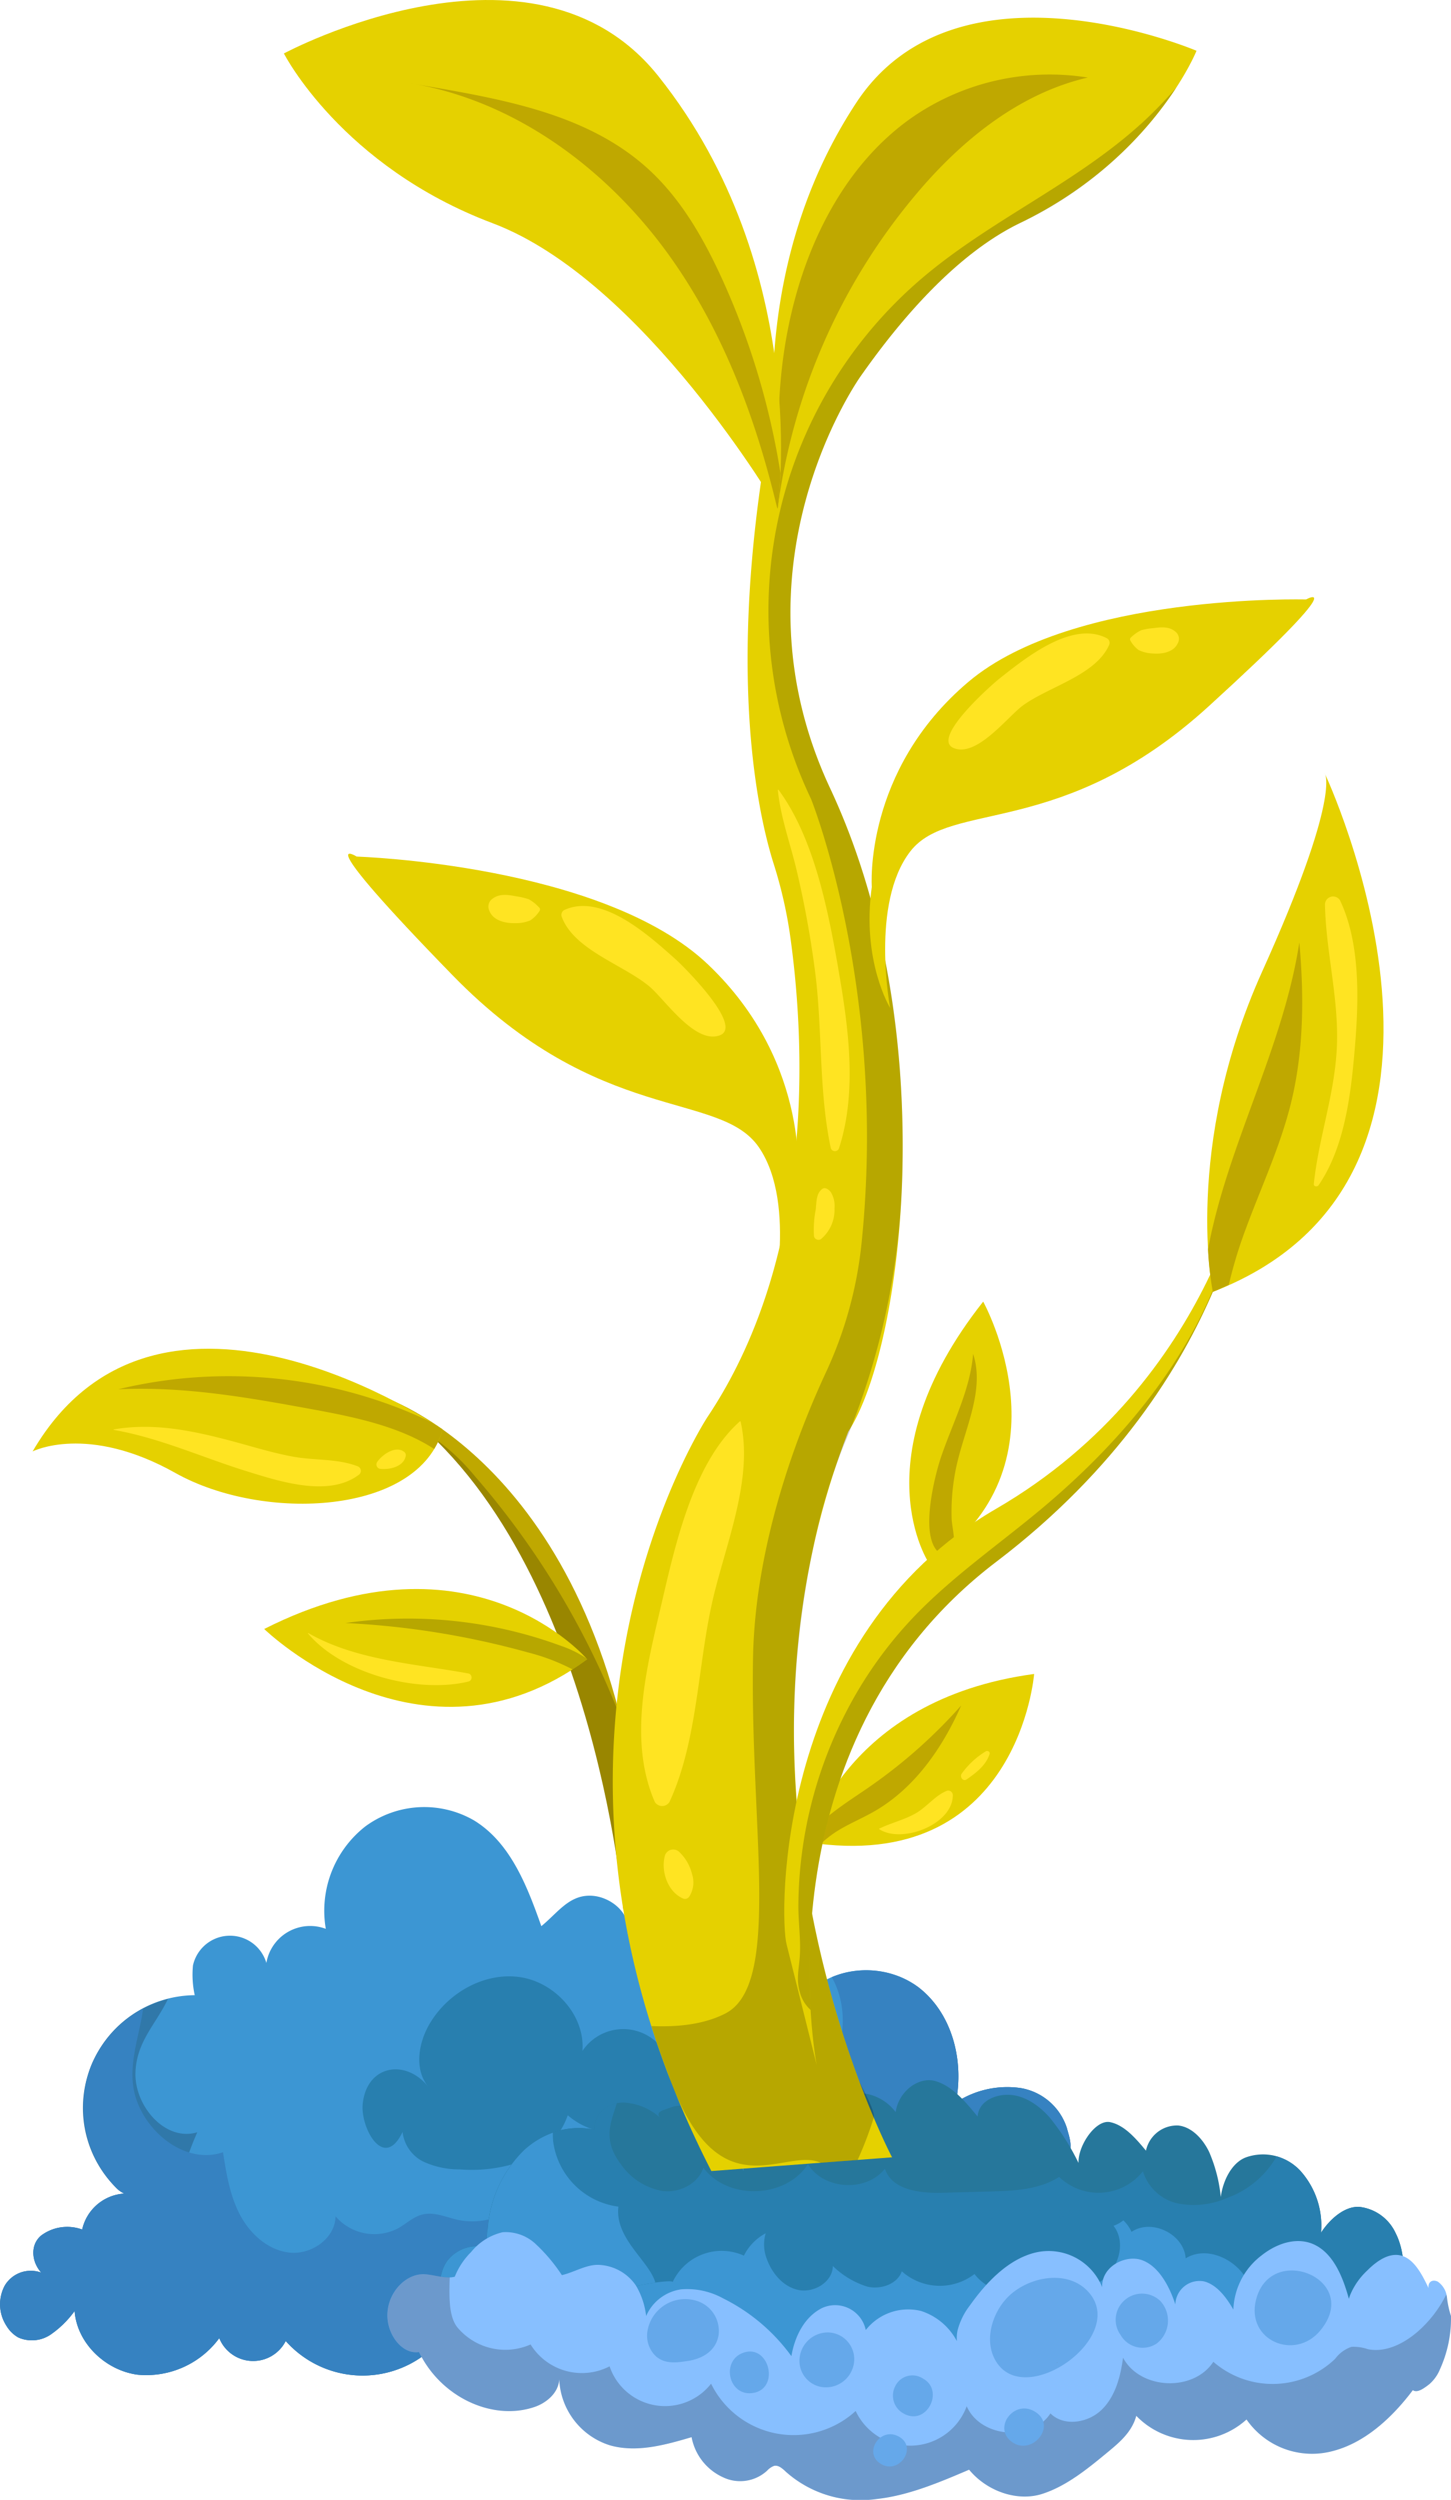 <svg xmlns="http://www.w3.org/2000/svg" xmlns:xlink="http://www.w3.org/1999/xlink" width="212.44" height="365.891" viewBox="0 0 212.44 365.891">
  <defs>
    <clipPath id="clip-path">
      <rect id="Rectangle_63" data-name="Rectangle 63" width="212.44" height="365.891" fill="none"/>
    </clipPath>
    <clipPath id="clip-path-3">
      <rect id="Rectangle_55" data-name="Rectangle 55" width="71.877" height="55.118" fill="none"/>
    </clipPath>
    <clipPath id="clip-path-4">
      <rect id="Rectangle_56" data-name="Rectangle 56" width="45.962" height="36.99" fill="none"/>
    </clipPath>
    <clipPath id="clip-path-5">
      <rect id="Rectangle_57" data-name="Rectangle 57" width="155.715" height="33.029" fill="none"/>
    </clipPath>
    <clipPath id="clip-path-6">
      <rect id="Rectangle_58" data-name="Rectangle 58" width="30.25" height="69.228" fill="none"/>
    </clipPath>
    <clipPath id="clip-path-7">
      <rect id="Rectangle_59" data-name="Rectangle 59" width="76.856" height="304.152" fill="none"/>
    </clipPath>
    <clipPath id="clip-path-8">
      <rect id="Rectangle_60" data-name="Rectangle 60" width="35.396" height="7.44" fill="none"/>
    </clipPath>
    <clipPath id="clip-path-9">
      <rect id="Rectangle_61" data-name="Rectangle 61" width="63.755" height="114.037" fill="none"/>
    </clipPath>
  </defs>
  <g id="Group_194" data-name="Group 194" transform="translate(0)">
    <g id="Group_193" data-name="Group 193" transform="translate(0)" clip-path="url(#clip-path)">
      <g id="Group_192" data-name="Group 192">
        <g id="Group_191" data-name="Group 191" clip-path="url(#clip-path)">
          <path id="Path_252" data-name="Path 252" d="M156.189,236.347a8.6,8.6,0,0,0-6.858-5.826,13.684,13.684,0,0,0-9.1,1.945,1.824,1.824,0,0,0-.295.218c1.239-6.119-.5-13.018-5.4-16.846-5.228-4.084-14.036-3.247-17.417,2.462-.982-3.385-2.985-6.779-6.282-8.022s-7.814.832-7.936,4.354c-.228-5.055-6.4-8.81-10.992-6.69.581-2.977-2.632-5.609-5.664-5.563s-4.642,2.544-6.989,4.463c-2.088-5.9-4.533-12.246-9.878-15.493a14.568,14.568,0,0,0-15.9.9A15.677,15.677,0,0,0,47.7,207.233,6.5,6.5,0,0,0,39,212.228a5.551,5.551,0,0,0-10.748.366,13.97,13.97,0,0,0,.26,4.351A16.5,16.5,0,0,0,17,245.129a3.765,3.765,0,0,0,1.209.85,6.746,6.746,0,0,0-6.178,5.263,6.375,6.375,0,0,0-6.032.9c-1.614,1.38-1.381,3.839.046,5.412a4.43,4.43,0,0,0-5.352,1.9,5.791,5.791,0,0,0,.263,5.9,4.71,4.71,0,0,0,1.722,1.685,4.9,4.9,0,0,0,4.723-.41,14.447,14.447,0,0,0,3.523-3.456c.348,4.721,4.541,8.7,9.234,9.319a13.27,13.27,0,0,0,11.95-5.351,5.351,5.351,0,0,0,9.73.418,15.058,15.058,0,0,0,24.826-3.477c4.365-9.075,18.695-10.552,28.74-11.248s20.2-.092,30.138-1.725c9.571-1.574,18.67-5.179,27.683-8.759a7.577,7.577,0,0,0,2.819-1.624c1.188-1.255.6-2.713.149-4.38" transform="translate(0 75.077)" fill="#3c96d3"/>
          <g id="Group_172" data-name="Group 172" transform="translate(0 292.567)" opacity="0.2" style="mix-blend-mode: overlay;isolation: isolate">
            <g id="Group_171" data-name="Group 171">
              <g id="Group_170" data-name="Group 170" clip-path="url(#clip-path-3)">
                <path id="Path_253" data-name="Path 253" d="M66.659,256.112a14.065,14.065,0,0,1,5.218-5.679c-.194-.081-.391-.154-.582-.243a10.028,10.028,0,0,1-10.448,3.078,9.522,9.522,0,0,0-3.406-.835c-1.174.081-2.384,1.2-1.994,2.31a8.975,8.975,0,0,1-9.611-4.679,3.727,3.727,0,0,1-5.887.888c-.959-1.086-1.251-2.748-2.474-3.526-1.155-.733-2.653-.381-4.019-.464-3.633-.219-6.376-3.774-6.844-7.384s.811-7.207,2.272-10.541c-4.718,1.422-9.252-3.9-9.05-8.82.186-4.488,2.98-6.978,4.762-10.7a16.452,16.452,0,0,0-7.6,27.64,3.8,3.8,0,0,0,1.209.85,6.746,6.746,0,0,0-6.178,5.264,6.368,6.368,0,0,0-6.031.9c-1.616,1.38-1.381,3.839.046,5.412a4.431,4.431,0,0,0-5.352,1.9,5.788,5.788,0,0,0,.263,5.9,4.732,4.732,0,0,0,1.72,1.687,4.9,4.9,0,0,0,4.723-.412,14.422,14.422,0,0,0,3.523-3.456c.349,4.721,4.542,8.7,9.236,9.319A13.269,13.269,0,0,0,32.1,259.172a5.351,5.351,0,0,0,9.73.418,15.059,15.059,0,0,0,24.828-3.477" transform="translate(0 -209.519)"/>
              </g>
            </g>
          </g>
          <g id="Group_175" data-name="Group 175" transform="translate(110.777 290.402)" opacity="0.2" style="mix-blend-mode: overlay;isolation: isolate">
            <g id="Group_174" data-name="Group 174">
              <g id="Group_173" data-name="Group 173" clip-path="url(#clip-path-4)">
                <path id="Path_254" data-name="Path 254" d="M124.594,233.371c1.188-1.255.6-2.712.149-4.38a8.6,8.6,0,0,0-6.858-5.826,13.683,13.683,0,0,0-9.1,1.947,1.812,1.812,0,0,0-.295.216c1.239-6.119-.5-13.018-5.4-16.846-.236-.186-.489-.349-.739-.514.952,3.886-.931,8.6-4.766,10.061,3.126,3.742,4.91,8.956,3.393,13.591s-7.041,7.943-11.524,6.027a24.064,24.064,0,0,1-10.127,7.311,110.273,110.273,0,0,0,14.76-1.2c9.569-1.572,18.67-5.178,27.683-8.759a7.577,7.577,0,0,0,2.819-1.624" transform="translate(-79.331 -207.969)"/>
              </g>
            </g>
          </g>
          <path id="Path_255" data-name="Path 255" d="M149.331,223.74a13.7,13.7,0,0,0-9.1,1.947,1.888,1.888,0,0,0-.293.216c1.239-6.119-.5-13.018-5.4-16.846a12.989,12.989,0,0,0-12.757-1.529c3,5.288,1.776,13.044-3.41,16.494,2.393,2.948,1.25,7.619-1.469,10.269s-6.541,3.772-10.21,4.75c-9.618,2.567-20.408,4.66-29.089-.214A10.3,10.3,0,0,1,67.14,243.07c-1.772-.381-3.557-1.247-5.315-.8-1.315.331-2.338,1.338-3.519,2a7.494,7.494,0,0,1-9.178-1.737c-.042,3.188-3.473,5.612-6.647,5.313s-5.841-2.7-7.331-5.513-2.008-6.032-2.5-9.181c-5.368,1.826-11.232-2.74-12.828-8.18-1.258-4.292.582-8.733,1.128-12.813a16.723,16.723,0,0,0-7.584,8.261,16.908,16.908,0,0,0,3.631,17.927,3.8,3.8,0,0,0,1.209.85,6.746,6.746,0,0,0-6.178,5.264,6.369,6.369,0,0,0-6.031.9c-1.616,1.38-1.381,3.839.046,5.412a4.431,4.431,0,0,0-5.352,1.9,5.791,5.791,0,0,0,.263,5.9,4.731,4.731,0,0,0,1.72,1.687,4.9,4.9,0,0,0,4.724-.412,14.461,14.461,0,0,0,3.522-3.455c.349,4.72,4.542,8.7,9.236,9.318A13.265,13.265,0,0,0,32.1,260.361a5.351,5.351,0,0,0,9.73.418A15.059,15.059,0,0,0,66.659,257.3c4.365-9.075,18.693-10.551,28.739-11.248s20.2-.091,30.139-1.725c9.569-1.572,18.67-5.178,27.683-8.759a7.588,7.588,0,0,0,2.819-1.624c1.188-1.254.6-2.712.149-4.38a8.6,8.6,0,0,0-6.858-5.826" transform="translate(0 81.858)" fill="#3682c1"/>
          <path id="Path_256" data-name="Path 256" d="M47.609,223.282c-2.075-2.575-1.412-6.471.293-9.3,2.684-4.464,7.973-7.452,13.13-6.717s9.594,5.625,9.17,10.816A7.176,7.176,0,0,1,83.19,220.52c1.408-1.951,4.767-1.776,6.2.156a4.93,4.93,0,0,1-.993,6.468,6.374,6.374,0,0,1-6.8.539,10.5,10.5,0,0,1-13.542-.2,10.855,10.855,0,0,1-6.429,6.636,21.98,21.98,0,0,1-9.391,1.287,12.4,12.4,0,0,1-5.433-1.188,5.562,5.562,0,0,1-2.93-4.292c-2.729,5.77-6.183-.6-5.837-4.082.564-5.676,6.246-6.687,9.571-2.56" transform="translate(15.068 82.109)" fill="#287faf"/>
          <path id="Path_257" data-name="Path 257" d="M186.7,252.281c.578-4.017,1.088-8.468-.676-11.9a6.666,6.666,0,0,0-5.282-3.8c-2.12-.134-4.285,1.723-5.62,3.773A12,12,0,0,0,172,231.2a7.425,7.425,0,0,0-7.916-1.85c-1.972.761-3.312,3.272-3.64,5.787a22.029,22.029,0,0,0-1.719-6.629c-.977-2-2.606-3.626-4.491-3.839a4.642,4.642,0,0,0-4.745,3.684c-1.508-1.818-3.147-3.721-5.229-4.172s-4.73,3.361-4.647,5.969a34.165,34.165,0,0,0-4.242-6.675c-1.7-1.912-3.879-3.318-6.183-3.3-1.842.014-4.168.923-4.35,3.187-1.785-2.187-3.7-4.464-6.15-5.185s-5.4,1.461-5.848,4.531a6.954,6.954,0,0,0-6.8-2.685,8.383,8.383,0,0,0-5.718,5.351c.561.038-.013,1.106.275.505a5.212,5.212,0,0,0-6.915-2.329c-2.375,1.292-3.621,4.689-3.1,7.817a24.825,24.825,0,0,0-4.153-7.142c-1.808-1.923-4.354-3.044-6.643-2.153-.927.36-2.139.553-1.476,1.423a8.5,8.5,0,0,0-4.646-2.123,4.574,4.574,0,0,0-3.284.732,3.474,3.474,0,0,0-1.6,3.178,11.6,11.6,0,0,0-10.378,3.032,17.94,17.94,0,0,0-5.288,11.456c-.113,1.307-.45,3.531.507,2.948A5.627,5.627,0,0,0,47.26,244.4c-1.577,2.039-1.526,5.9.44,7.3Z" transform="translate(18.291 86.424)" fill="#26779b"/>
          <path id="Path_258" data-name="Path 258" d="M186.024,239.424a6.664,6.664,0,0,0-5.284-3.8c-2.118-.134-4.285,1.722-5.619,3.772A12,12,0,0,0,172,230.237a7.925,7.925,0,0,0-3.407-2.012c-.043.087-.075.179-.121.263a13.665,13.665,0,0,1-7.045,5.8,12.109,12.109,0,0,1-7.207.842,6.854,6.854,0,0,1-5.172-4.724,8.3,8.3,0,0,1-12.271.828c-2.935,1.887-6.62,2.04-10.108,2.135l-6.974.191c-3.28.091-7.436-.4-8.422-3.533-2.724,3.48-8.975,3.113-11.274-.662-3.242,5.041-11.73,5.331-15.308.524-.765,2.372-3.52,3.719-5.995,3.409a9.452,9.452,0,0,1-6.111-3.953c-2.7-3.6-1.426-6.1-.57-8.895a3.932,3.932,0,0,0-1.635.686,3.478,3.478,0,0,0-1.6,3.18,11.6,11.6,0,0,0-10.378,3.03,17.94,17.94,0,0,0-5.288,11.456,9.086,9.086,0,0,0-.049,2.8,5.516,5.516,0,0,0-5.809,1.836c-1.577,2.039-1.526,5.9.44,7.3l139,.58c.578-4.017,1.088-8.466-.676-11.9" transform="translate(18.291 87.383)" fill="#287faf"/>
          <path id="Path_259" data-name="Path 259" d="M72.245,234.364A11.083,11.083,0,0,1,62.7,224.84a9.612,9.612,0,0,1-.043-1.3,12.53,12.53,0,0,0-4.248,2.586,17.938,17.938,0,0,0-5.287,11.456,9.1,9.1,0,0,0-.052,2.8,5.514,5.514,0,0,0-5.806,1.835c-1.576,2.039-1.526,5.9.44,7.3l28.124.117c6.228-4.852-4.359-8.593-3.58-15.272" transform="translate(18.291 88.606)" fill="#3c96d3"/>
          <path id="Path_260" data-name="Path 260" d="M73.61,242.41a7.917,7.917,0,0,1,10.438-3.88,8.1,8.1,0,0,1,10.591-3.543,5.968,5.968,0,0,0,2.04.86c1.22.12,2.268-.782,3.247-1.519,3.5-2.632,9.3-3.288,11.674.384,1.785-3.4,7.344-3.816,9.617-.726,1.565-3.374,7.027-3.9,9.212-.894,2.949-2.884,8.678-1.8,10.374,1.959,2.951-1.988,7.686.328,7.927,3.878,2.895-1.806,6.964-.087,8.769,2.808s1.889,6.521,1.655,9.924c-2.224-1.2-4.933-.869-7.43-.465-13.891,2.25-27.62,5.616-41.637,6.859s-28.608.233-41.282-5.877c-3.189-1.537-8.22-3.438-5.074-7.37,1.315-1.644,10.111-2.953,9.881-2.4" transform="translate(24.866 91.608)" fill="#287faf"/>
          <path id="Path_261" data-name="Path 261" d="M157.5,241.1c-1.807-2.895-5.875-4.614-8.771-2.808-.242-3.55-4.975-5.866-7.927-3.878a5.561,5.561,0,0,0-1.2-1.685,4.852,4.852,0,0,1-1.438.8c1.962,2.5.679,6.521-2.016,8.205s-6.212,1.452-9.2.37a6.785,6.785,0,0,1-9.139-1.515,8.352,8.352,0,0,1-10.64-.4c-.67,1.884-3.048,2.682-5,2.257a12.53,12.53,0,0,1-5.1-3.034c-.034,2.395-2.874,4.051-5.2,3.473s-3.966-2.756-4.651-5.051a5.818,5.818,0,0,1,.021-3.213,7.5,7.5,0,0,0-3.192,3.276,7.917,7.917,0,0,0-10.438,3.881c.23-.556-8.564.754-9.879,2.4-3.146,3.932,1.884,5.833,5.073,7.37,12.676,6.111,27.267,7.12,41.284,5.877,5.757-.51,11.463-1.385,17.156-2.388q12.09-2.88,24.074-6.208c2.729-.758,5.6-1.643,7.683-3.485a11.369,11.369,0,0,0-1.5-4.237" transform="translate(24.866 92.247)" fill="#3c96d3"/>
          <path id="Path_262" data-name="Path 262" d="M196.335,246.247a13.351,13.351,0,0,1-.595-2.805,3.224,3.224,0,0,0-1.346-2.231c-.726-.35-1.449-.014-1.345.94-.952-2-2.092-4.182-3.924-4.723-1.8-.532-3.633.736-5.077,2.187a10.352,10.352,0,0,0-2.462,3.529c-.074.191-.138.388-.2.589-.909-3.351-2.283-6.468-4.826-7.817s-5.6-.406-7.952,1.461a10.431,10.431,0,0,0-4.135,7.933c-1.077-1.892-2.5-3.692-4.339-4.139a3.543,3.543,0,0,0-4.154,3.382c-.929-2.832-2.505-5.619-4.88-6.479s-5.947.9-5.834,3.956a8.446,8.446,0,0,0-9.871-5.044c-3.76.952-6.937,4.107-9.47,7.68a10.115,10.115,0,0,0-1.835,3.71,5.476,5.476,0,0,0-.095,1.55,9.094,9.094,0,0,0-5.255-4.417,7.9,7.9,0,0,0-8.085,2.793,4.584,4.584,0,0,0-6.409-3.217c-2.416,1.22-3.945,3.886-4.48,7.038a27.388,27.388,0,0,0-10.037-8.477,10.883,10.883,0,0,0-6.1-1.3,6.6,6.6,0,0,0-5.13,3.907,11.174,11.174,0,0,0-1.48-4.44,6.912,6.912,0,0,0-5.172-3.03c-1.958-.2-3.752,1.038-5.687,1.483a24.746,24.746,0,0,0-3.753-4.48,6.414,6.414,0,0,0-4.918-1.8,8.4,8.4,0,0,0-4.618,2.9,10.692,10.692,0,0,0-2.391,3.61c-1.308.369-3.195-.341-4.535-.366-2.539-.047-5.053,2.419-5.31,5.539s2.09,6.252,4.611,5.854c3.237,6.693,10.86,10.143,16.965,8.019,1.657-.575,3.477-2.029,3.559-4.048a10.6,10.6,0,0,0,7.447,9.689c3.92,1.1,8.011-.05,11.933-1.2a8.085,8.085,0,0,0,4.57,5.854,5.825,5.825,0,0,0,6.5-.965,2.587,2.587,0,0,1,1.007-.688c.654-.152,1.251.417,1.779.909a16.46,16.46,0,0,0,13.259,3.939c4.642-.512,9.106-2.407,13.516-4.29,2.641,3.195,7.08,4.693,10.677,3.55s6.764-3.749,9.853-6.312c1.616-1.339,3.335-2.844,3.945-5.123a11.6,11.6,0,0,0,16.141.535A11.679,11.679,0,0,0,179.077,266c4.541-1.183,8.512-4.695,11.675-8.9.677.5,1.775-.384,2.448-.9a5.812,5.812,0,0,0,1.542-2.2,17.983,17.983,0,0,0,1.593-7.75" transform="translate(16.102 92.729)" fill="#87bfff"/>
          <g id="Group_178" data-name="Group 178" transform="translate(56.726 332.861)" opacity="0.2" style="mix-blend-mode: overlay;isolation: isolate">
            <g id="Group_177" data-name="Group 177">
              <g id="Group_176" data-name="Group 176" clip-path="url(#clip-path-5)">
                <path id="Path_263" data-name="Path 263" d="M193.2,254.437a5.8,5.8,0,0,0,1.542-2.2,18,18,0,0,0,1.595-7.75,13.354,13.354,0,0,1-.6-2.805c-.025-.112-.064-.221-.095-.331a17.548,17.548,0,0,1-4.231,5.472c-2.011,1.72-4.644,3.047-7.24,2.525a6.5,6.5,0,0,0-2.406-.346,4.977,4.977,0,0,0-2.391,1.759,13.237,13.237,0,0,1-17.832.433c-2.91,4.445-10.727,4.089-13.219-.6-.37,2.765-1.12,5.646-3.111,7.6s-5.548,2.525-7.519.552c-2.745,4.2-10.27,3.552-12.259-1.054a8.814,8.814,0,0,1-16.257.7A13.461,13.461,0,0,1,88.008,254.4a8.573,8.573,0,0,1-14.862-2.544,8.831,8.831,0,0,1-11.566-3.2,9.14,9.14,0,0,1-10.741-2.534c-1.267-1.609-1.177-4.582-1.1-7.288-1.216.033-2.682-.44-3.783-.461-2.539-.047-5.055,2.419-5.312,5.539s2.09,6.252,4.611,5.854c3.237,6.693,10.86,10.143,16.966,8.019,1.656-.575,3.477-2.029,3.559-4.048a10.6,10.6,0,0,0,7.447,9.689c3.92,1.1,8.01-.05,11.933-1.2a8.086,8.086,0,0,0,4.569,5.854,5.828,5.828,0,0,0,6.5-.965,2.577,2.577,0,0,1,1.007-.688c.654-.152,1.25.417,1.779.909a16.458,16.458,0,0,0,13.259,3.939c4.64-.512,9.1-2.407,13.516-4.288,2.639,3.193,7.078,4.692,10.677,3.548s6.764-3.749,9.853-6.312c1.614-1.339,3.335-2.844,3.945-5.123a11.6,11.6,0,0,0,16.141.535,11.678,11.678,0,0,0,12.676,4.608c4.541-1.184,8.512-4.695,11.674-8.9.677.5,1.776-.384,2.448-.9" transform="translate(-40.624 -238.375)"/>
              </g>
            </g>
          </g>
          <path id="Path_264" data-name="Path 264" d="M106.222,241.762c-.027.027-.05.053-.075.081-2.215,2.462-3.281,6.52-1.3,9.4,4.427,6.43,18.6-3.615,13.676-10.05-3-3.91-9.3-2.673-12.3.57" transform="translate(41.145 94.636)" fill="#65a8ea"/>
          <path id="Path_265" data-name="Path 265" d="M110.753,247.753c.059-.045.126-.1.2-.154l-.07.042-.126.112" transform="translate(43.9 98.142)" fill="#603526"/>
          <path id="Path_266" data-name="Path 266" d="M117.925,241.729a3.8,3.8,0,0,0-.208,4.762,3.709,3.709,0,0,0,5.269,1.218,4.234,4.234,0,0,0,.531-6.222,3.87,3.87,0,0,0-5.591.243" transform="translate(46.368 95.292)" fill="#65a8ea"/>
          <path id="Path_267" data-name="Path 267" d="M141.942,240.385c-2.318-3.213-8.761-3.777-10.191,1.885-1.5,5.925,5.662,9.007,9.4,4.513,2.078-2.5,1.955-4.784.79-6.4" transform="translate(52.143 94.33)" fill="#65a8ea"/>
          <path id="Path_268" data-name="Path 268" d="M88.04,244.479a4.165,4.165,0,0,0-4.2,4.516,3.872,3.872,0,0,0,3.564,3.51,4.152,4.152,0,0,0,4.312-3.107,3.918,3.918,0,0,0-3.672-4.919" transform="translate(33.223 96.903)" fill="#65a8ea"/>
          <path id="Path_269" data-name="Path 269" d="M75.114,241.24a5.605,5.605,0,0,0-7.212,4.392,4.156,4.156,0,0,0,1.236,3.721c1.522,1.324,3.466.849,5.271.589l-.282.038c2.015-.383,3.848-1.539,4.189-3.773a4.611,4.611,0,0,0-3.2-4.967" transform="translate(26.897 95.522)" fill="#65a8ea"/>
          <path id="Path_270" data-name="Path 270" d="M78.575,246.626c-3.424,1.107-2.279,6.516,1.366,5.915,3.932-.647,2.371-7.124-1.366-5.915" transform="translate(30.333 97.697)" fill="#65a8ea"/>
          <path id="Path_271" data-name="Path 271" d="M98.019,249.437a2.8,2.8,0,0,0-4.1,1.2A2.979,2.979,0,0,0,95.2,254.56c3.36,1.882,6.021-3.386,2.816-5.123" transform="translate(37.111 98.696)" fill="#65a8ea"/>
          <path id="Path_272" data-name="Path 272" d="M95.394,255.54c-2.83-1.691-5.511,2.519-2.533,4.052,2.583,1.329,5.154-2.487,2.533-4.052" transform="translate(36.291 101.134)" fill="#65a8ea"/>
          <path id="Path_273" data-name="Path 273" d="M109.72,252.872c-3.08-1.8-6.242,2.572-3.166,4.569,2.928,1.9,6.578-2.571,3.166-4.569" transform="translate(41.738 100.063)" fill="#65a8ea"/>
          <path id="Path_274" data-name="Path 274" d="M75.394,221.527s-4.461-55.141-35.344-75.149c0,0,31.2,9.613,37.656,61.922Z" transform="translate(15.875 58.021)" fill="#bfa800"/>
          <g id="Group_181" data-name="Group 181" transform="translate(63.332 210.319)" opacity="0.2" style="mix-blend-mode: overlay;isolation: isolate">
            <g id="Group_180" data-name="Group 180">
              <g id="Group_179" data-name="Group 179" clip-path="url(#clip-path-6)">
                <path id="Path_275" data-name="Path 275" d="M73.291,219.846,75.6,206.619a122.664,122.664,0,0,0-2.818-15.142,120.084,120.084,0,0,0-21.272-35.165,30.26,30.26,0,0,0-6.159-5.693c24.2,23.208,27.937,69.227,27.937,69.227" transform="translate(-45.354 -150.618)"/>
              </g>
            </g>
          </g>
          <path id="Path_276" data-name="Path 276" d="M98.345,156.88s4.056-16.015-1.7-24.421-23.356-3.119-44.852-25.186S37.752,89.9,37.752,89.9l43.943,19.869,17.032,17.043s7.12,15.209-.381,30.065" transform="translate(14.468 35.469)" fill="#e5d100"/>
          <path id="Path_277" data-name="Path 277" d="M101.926,138.185s2.363-17.916-13.087-32.608S37.4,89.784,37.4,89.784,61.61,112.511,85.862,121.7,97.991,156.76,97.991,156.76s4.866-6.986,3.935-18.575" transform="translate(14.824 35.588)" fill="#e5d100"/>
          <path id="Path_278" data-name="Path 278" d="M59.288,95.549C64.837,93,71.78,99.372,75.631,102.806c.739.659,10.061,9.751,6.409,11.091s-8.071-5.316-10.33-7.187c-3.811-3.156-10.934-5.3-12.771-10.089a.815.815,0,0,1,.349-1.072" transform="translate(23.334 37.641)" fill="#ffe422"/>
          <path id="Path_279" data-name="Path 279" d="M51.642,94.494c1.093-.952,2.375-.725,3.685-.478a9.778,9.778,0,0,1,1.789.424A5.7,5.7,0,0,1,58.6,95.614a.38.38,0,0,1,.1.521,4.629,4.629,0,0,1-1.366,1.4,5.577,5.577,0,0,1-2.24.4c-1.415.029-3.2-.362-3.759-1.835a1.393,1.393,0,0,1,.3-1.6" transform="translate(20.301 37.18)" fill="#ffe422"/>
          <path id="Path_280" data-name="Path 280" d="M99.921,14.27C89.529,30.036,87.493,47.019,87.668,58.743l-.606,4.076c-6.137,34.975-1.572,55.5.719,62.8a65.31,65.31,0,0,1,2.375,10.18c2.039,14.11,4.311,46.362-12.007,70.81,0,0-31.627,47.833.533,110.418l26.46-2.012s-27.495-51.877-6.421-106.2h-.006c8.079-12.229,13.948-58.618-2.576-94.032-15.209-32.28,3.822-59.641,4.4-60.455,6.1-8.7,14.24-18.02,23.335-22.422,19.537-9.453,25.84-25.209,25.84-25.209S114.738-8.21,99.921,14.27" transform="translate(25.467 0.735)" fill="#e5d100"/>
          <g id="Group_184" data-name="Group 184" transform="translate(95.377 12.796)" opacity="0.2" style="mix-blend-mode: overlay;isolation: isolate">
            <g id="Group_183" data-name="Group 183">
              <g id="Group_182" data-name="Group 182" clip-path="url(#clip-path-7)">
                <path id="Path_281" data-name="Path 281" d="M139.9,14.56c-9.7,8.769-22.081,14.078-32.026,22.565a63.934,63.934,0,0,0-16.2,76.188s11.16,27.752,7.415,64.781a59.031,59.031,0,0,1-5.175,19c-4.091,8.779-10.441,25.045-10.738,41.964-.44,25.052,4.195,47.741-4.031,52-3.194,1.651-7.169,2.014-10.843,1.847q1.072,3.387,2.395,6.858c7.338,20.983,17,10.675,22.408,13.162l5.383-.41a53.8,53.8,0,0,0,2.364-6.2c.3-.9-1.852-4.6-2.21-5.559q-1.38-3.705-2.564-7.482A153.833,153.833,0,0,1,91.345,273.9a131.628,131.628,0,0,1,.613-50.834,87.721,87.721,0,0,1,4.528-15.225,107.774,107.774,0,0,0,8.579-41.312c.258-15.847-1.873-31.97-7.331-46.9q-1.435-3.919-3.193-7.709l-.147.073.138-.095c-15.209-32.28,3.82-59.641,4.4-60.456,6.1-8.7,14.239-18.019,23.333-22.42a56.457,56.457,0,0,0,22.9-19.855,65.208,65.208,0,0,1-5.259,5.4" transform="translate(-68.303 -9.164)"/>
              </g>
            </g>
          </g>
          <path id="Path_282" data-name="Path 282" d="M126.942,8.256a35.408,35.408,0,0,0-25.917,5.978c-8.958,6.348-14.482,16.653-17.181,27.3S81.68,60.363,81.536,71.341a89.4,89.4,0,0,1,19.812-45.458c6.717-8.132,15.318-15.248,25.594-17.628" transform="translate(32.319 3.094)" fill="#bfa800"/>
          <path id="Path_283" data-name="Path 283" d="M102.056,74.436S82.464,41.011,60.312,32.665,29.766,7.825,29.766,7.825s36.518-19.643,54.823,3.318c22.581,28.321,17.467,63.294,17.467,63.294" transform="translate(11.799 0)" fill="#e5d100"/>
          <path id="Path_284" data-name="Path 284" d="M88.542,37.1c-2.506-5.44-5.517-10.749-9.779-14.958C69.466,12.96,55.907,10.966,43.034,8.73c15.589,2.587,29.212,12.854,38.3,25.781,7.61,10.826,12.3,23.4,15.377,36.317l.088.147s.274-1.906.415-5.16A109.959,109.959,0,0,0,88.542,37.1" transform="translate(17.058 3.46)" fill="#bfa800"/>
          <path id="Path_285" data-name="Path 285" d="M94.038,122.724S91.093,107.406,96.989,99.8s22.216-1.655,43.723-21.271,14.21-15.6,14.21-15.6l-42.57,16.308L95.336,94.364s-7.56,13.944-1.3,28.36" transform="translate(36.29 24.81)" fill="#e5d100"/>
          <path id="Path_286" data-name="Path 286" d="M91.5,104.907s-1.241-17.016,14.151-30.015,49.425-12.054,49.425-12.054-24.107,20.088-47.5,27.415S94.19,122.633,94.19,122.633s-4.207-6.853-2.689-17.726" transform="translate(36.138 24.902)" fill="#e5d100"/>
          <path id="Path_287" data-name="Path 287" d="M122.669,67.115c-5.1-2.708-12,2.916-15.827,5.94-.733.579-10.034,8.637-6.661,10.1s7.912-4.565,10.147-6.205c3.77-2.763,10.612-4.4,12.611-8.806a.769.769,0,0,0-.271-1.031" transform="translate(39.418 26.319)" fill="#ffe422"/>
          <path id="Path_288" data-name="Path 288" d="M125.289,66.529c-.98-.958-2.2-.814-3.452-.653a9.334,9.334,0,0,0-1.712.3A5.449,5.449,0,0,0,118.66,67.2a.361.361,0,0,0-.127.486,4.391,4.391,0,0,0,1.212,1.395,5.293,5.293,0,0,0,2.092.5c1.334.106,3.045-.163,3.649-1.522a1.313,1.313,0,0,0-.2-1.528" transform="translate(46.962 26.065)" fill="#ffe422"/>
          <path id="Path_289" data-name="Path 289" d="M90.393,108.883c-1.486-8.473-3.533-19.051-8.737-26.09-.027-.036-.1-.031-.1.027.394,3.994,1.821,7.825,2.745,11.72a145.411,145.411,0,0,1,2.7,14.8c1.116,8.582.515,17.441,2.305,25.89a.633.633,0,0,0,1.211,0c2.7-8.322,1.357-17.858-.131-26.348" transform="translate(32.328 32.808)" fill="#ffe422"/>
          <path id="Path_290" data-name="Path 290" d="M87.784,125.063c-.239-.288-.758-.708-1.167-.436-.962.642-.881,2.03-1,3.066a15.172,15.172,0,0,0-.25,3.911.682.682,0,0,0,1,.406,5.569,5.569,0,0,0,2-4.533,3.825,3.825,0,0,0-.577-2.416" transform="translate(33.811 49.364)" fill="#ffe422"/>
          <path id="Path_291" data-name="Path 291" d="M63.445,153.179S22.009,124.572,3.418,156.4c0,0,7.982-4.1,20.9,3.152s35.712,6.162,39.126-6.373" transform="translate(1.355 56.035)" fill="#e5d100"/>
          <path id="Path_292" data-name="Path 292" d="M75,176.844S58.114,157.017,27.7,172.406c0,0,22.966,22.362,47.294,4.438" transform="translate(10.98 66.018)" fill="#e5d100"/>
          <g id="Group_187" data-name="Group 187" transform="translate(50.58 236.9)" opacity="0.2" style="mix-blend-mode: overlay;isolation: isolate">
            <g id="Group_186" data-name="Group 186">
              <g id="Group_185" data-name="Group 185" clip-path="url(#clip-path-8)">
                <path id="Path_293" data-name="Path 293" d="M71.489,175.47a15.952,15.952,0,0,0-3.766-1.843,64.824,64.824,0,0,0-31.5-3.322,121.636,121.636,0,0,1,26.724,4.306,29.9,29.9,0,0,1,6.521,2.481c.715-.461,1.433-.95,2.15-1.479,0,0-.05-.059-.128-.144" transform="translate(-36.222 -169.654)"/>
              </g>
            </g>
          </g>
          <path id="Path_294" data-name="Path 294" d="M12.4,146.166c9.773-.434,18.866,1.181,28.487,2.946,6.136,1.125,12.651,2.476,17.763,5.794a11.313,11.313,0,0,0,1.236-2.863s-.6-.411-1.657-1.067A68.963,68.963,0,0,0,12.4,146.166" transform="translate(4.915 57.17)" fill="#bfa800"/>
          <path id="Path_295" data-name="Path 295" d="M84.71,200.093s5.074-20.853,33.119-24.635c0,0-2.266,29.416-33.119,24.635" transform="translate(33.577 69.547)" fill="#e5d100"/>
          <path id="Path_296" data-name="Path 296" d="M93.6,190.762c-2.636,1.82-6.053,3.907-8.422,6.567-.334.915-.466,1.455-.466,1.455.644.1,1.257.163,1.877.235a15.869,15.869,0,0,1,2.238-1.765c1.792-1.148,3.783-1.945,5.626-3.006,5.887-3.386,9.959-9.276,12.7-15.489a75.119,75.119,0,0,1-13.556,12" transform="translate(33.577 70.856)" fill="#bfa800"/>
          <path id="Path_297" data-name="Path 297" d="M98.237,174.739s-10.3-15.243,7.922-38.31c0,0,13.379,24.143-7.922,38.31" transform="translate(37.789 54.077)" fill="#e5d100"/>
          <path id="Path_298" data-name="Path 298" d="M103.852,141.917c-.425,5.274-3,10.092-4.7,15.1-.877,2.585-3.428,12.294.085,14.235.656-.5,1.271-1.014,1.852-1.535-.006-1.3-.353-2.941-.378-3.643a31.3,31.3,0,0,1,.9-8.585c1.28-5.174,3.9-10.5,2.247-15.574" transform="translate(38.62 56.252)" fill="#bfa800"/>
          <path id="Path_299" data-name="Path 299" d="M82.575,236.77c-1.082-4.1-1.635-45,30.694-63.779s37.381-52.331,37.381-52.331-1.913,33.135-37.381,60.1-26.283,73.674-26.283,73.674Z" transform="translate(32.593 47.827)" fill="#e5d100"/>
          <g id="Group_190" data-name="Group 190" transform="translate(116.824 180.146)" opacity="0.2" style="mix-blend-mode: overlay;isolation: isolate">
            <g id="Group_189" data-name="Group 189">
              <g id="Group_188" data-name="Group 188" clip-path="url(#clip-path-9)">
                <path id="Path_300" data-name="Path 300" d="M147.277,129.01c-4,16.364-15.247,30.125-28.2,40.894-6.138,5.1-12.743,9.692-18.288,15.436a59.872,59.872,0,0,0-9.9,13.771,62.586,62.586,0,0,0-7.161,28.633c-.011,2.393.349,4.8.225,7.19-.1,1.92-.592,3.575-.01,5.507a5.4,5.4,0,0,0,1.575,2.606c-.874-14.552.8-45.527,27.183-65.592,21.814-16.586,30.927-35.494,34.717-47.6-.05-.281-.087-.563-.14-.842" transform="translate(-83.663 -129.01)"/>
              </g>
            </g>
          </g>
          <path id="Path_301" data-name="Path 301" d="M127.4,156.954s-4.421-21.087,7.239-46.921,9.138-28.985,9.138-28.985S171.524,139.9,127.4,156.954" transform="translate(50.172 32.125)" fill="#e5d100"/>
          <path id="Path_302" data-name="Path 302" d="M126.663,143.681a47.145,47.145,0,0,0,.7,6.242c.82-.317,1.567-.676,2.338-1.022a65.881,65.881,0,0,1,2.473-8.155c2.245-6.1,5.027-12.021,6.6-18.326,1.914-7.693,1.965-15.741,1.254-23.636-2.356,15.447-10.54,29.666-13.363,44.9" transform="translate(50.206 39.155)" fill="#bfa800"/>
          <path id="Path_303" data-name="Path 303" d="M141.586,94.531a1.191,1.191,0,0,0-2.2.6c.14,6.941,2.014,13.61,1.752,20.643-.26,6.993-2.663,13.4-3.385,20.27-.042.4.512.466.7.19,3.92-5.725,4.781-13.694,5.337-20.46.553-6.74.779-14.989-2.2-21.239" transform="translate(54.6 37.239)" fill="#ffe422"/>
          <path id="Path_304" data-name="Path 304" d="M102.121,187.708c-1.745.7-2.93,2.354-4.563,3.294-1.712.986-3.622,1.4-5.38,2.266a.031.031,0,0,0,0,.052c3.284,2.192,10.8-.644,10.794-4.964a.676.676,0,0,0-.85-.648" transform="translate(36.531 74.388)" fill="#ffe422"/>
          <path id="Path_305" data-name="Path 305" d="M104.42,183.564A12,12,0,0,0,100.9,186.8c-.4.454.131,1.285.69.892,1.4-.982,2.808-2.032,3.357-3.716.1-.324-.267-.536-.532-.409" transform="translate(39.941 72.745)" fill="#ffe422"/>
          <path id="Path_306" data-name="Path 306" d="M55.815,177.094c-7.795-1.431-16.462-1.9-23.473-5.919a.037.037,0,0,0-.046.057c4.972,5.919,16.116,8.84,23.519,7.029a.61.61,0,0,0,0-1.167" transform="translate(12.798 67.847)" fill="#ffe422"/>
          <path id="Path_307" data-name="Path 307" d="M47.614,155.318c-2.946-1.125-6.214-.828-9.294-1.375-3.244-.577-6.393-1.6-9.576-2.432-5.579-1.454-11.059-2.569-16.81-1.577a.037.037,0,0,0,0,.071c6.788,1.183,12.986,4.049,19.528,6.07,4.742,1.466,11.908,3.814,16.319.525a.713.713,0,0,0-.168-1.282" transform="translate(4.72 59.28)" fill="#ffe422"/>
          <path id="Path_308" data-name="Path 308" d="M43.467,152.228c-1.276-.909-3.221.512-3.913,1.565a.653.653,0,0,0,.388.954c1.4.2,3.638-.31,3.83-1.983a.622.622,0,0,0-.306-.536" transform="translate(15.644 60.225)" fill="#ffe422"/>
          <path id="Path_309" data-name="Path 309" d="M81.791,149.028a.074.074,0,0,0-.123-.032c-7.112,6.319-9.675,19.093-11.76,27.964-2.095,8.916-4.466,19.023-.693,27.708a1.262,1.262,0,0,0,2.169,0c4.09-8.894,4.1-19.706,6.249-29.236,1.866-8.282,6.077-17.925,4.158-26.4" transform="translate(26.646 59.05)" fill="#ffe422"/>
          <path id="Path_310" data-name="Path 310" d="M73.734,197.431a6.637,6.637,0,0,0-1.873-3.224,1.274,1.274,0,0,0-2.1.554c-.606,2.293.411,5.239,2.587,6.231a.743.743,0,0,0,.991-.26,3.879,3.879,0,0,0,.394-3.3" transform="translate(27.583 76.845)" fill="#ffe422"/>
        </g>
      </g>
    </g>
  </g>
</svg>
